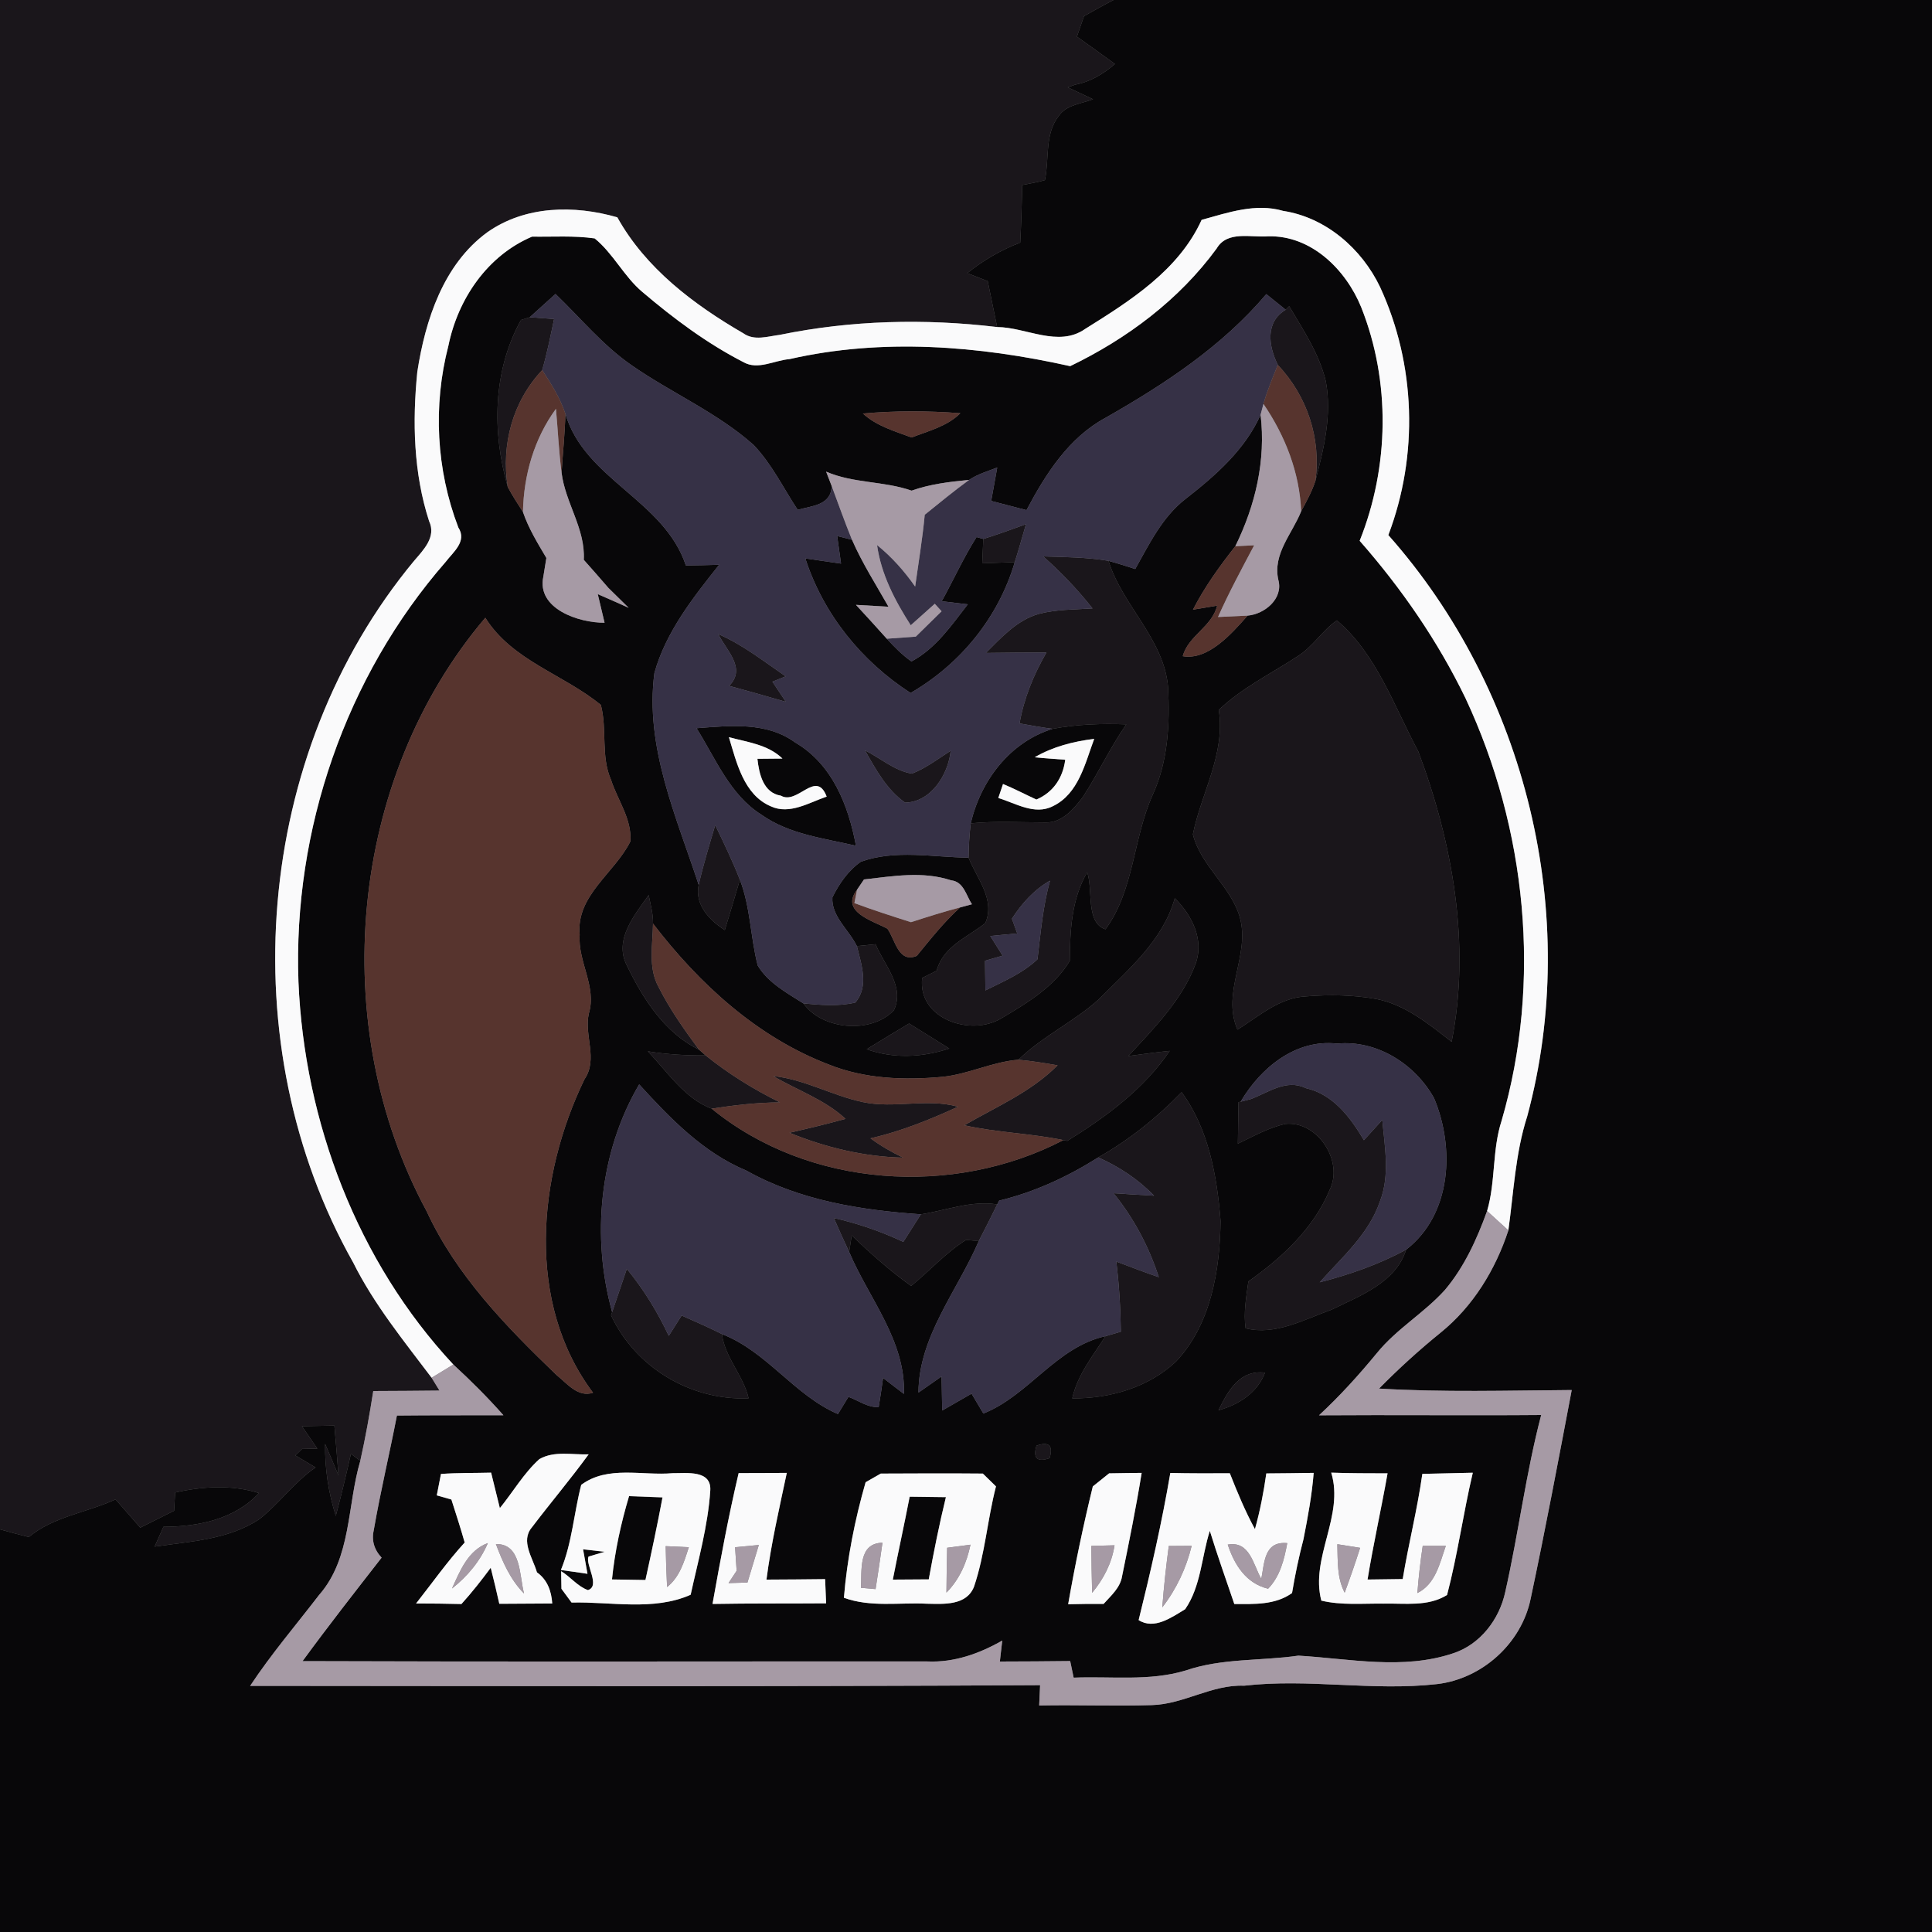 <?xml version="1.0" encoding="UTF-8" ?>
<!DOCTYPE svg PUBLIC "-//W3C//DTD SVG 1.1//EN" "http://www.w3.org/Graphics/SVG/1.1/DTD/svg11.dtd">
<svg width="250pt" height="250pt" viewBox="0 0 250 250" version="1.1" xmlns="http://www.w3.org/2000/svg">
<rect x="0" y="0" width="250" height="250" fill="#808080" stroke="none"/>
<g id="#1a161bff">
<path fill="#1a161b" opacity="1.00" d=" M 0.00 0.00 L 144.09 0.00 C 142.79 0.67 141.53 1.38 140.27 2.09 C 139.96 2.98 139.66 3.86 139.35 4.74 C 140.99 5.91 142.64 7.08 144.27 8.28 C 142.78 9.56 141.09 10.59 139.14 10.95 C 138.89 11.04 138.40 11.21 138.16 11.30 C 139.25 11.81 140.35 12.33 141.44 12.84 C 139.94 13.43 138.02 13.54 137.02 14.98 C 135.14 17.36 135.80 20.54 135.21 23.31 C 134.24 23.59 133.26 23.75 132.28 23.94 C 132.22 26.42 132.15 28.91 132.02 31.39 C 129.54 32.34 127.23 33.68 125.16 35.35 C 125.83 35.61 127.15 36.12 127.81 36.38 C 128.22 38.36 128.63 40.34 129.03 42.32 C 119.68 41.20 110.14 41.43 100.90 43.33 C 99.36 43.52 97.60 44.14 96.19 43.13 C 89.77 39.41 83.55 34.72 79.88 28.12 C 74.29 26.51 67.95 26.60 63.04 30.07 C 57.36 34.23 55.03 41.43 54.00 48.12 C 53.35 54.58 53.51 61.20 55.52 67.42 C 56.50 69.48 54.78 71.17 53.56 72.60 C 32.88 97.55 29.81 135.21 45.70 163.37 C 48.40 168.79 52.23 173.48 55.85 178.28 C 56.11 178.70 56.61 179.52 56.87 179.94 C 54.01 179.98 51.16 179.98 48.30 180.00 C 47.83 183.03 47.29 186.04 46.62 189.04 C 46.32 188.81 45.72 188.35 45.41 188.12 C 44.80 190.81 44.17 193.49 43.45 196.16 C 42.50 193.14 42.02 190.00 42.07 186.84 C 42.66 188.19 43.23 189.56 43.80 190.92 C 43.64 188.77 43.46 186.62 43.27 184.47 C 41.87 184.49 40.47 184.52 39.07 184.55 C 39.73 185.51 40.40 186.48 41.06 187.45 C 40.57 187.46 39.58 187.48 39.09 187.49 C 38.87 187.70 38.43 188.12 38.22 188.33 C 39.09 188.85 39.96 189.37 40.83 189.89 C 38.08 191.77 36.15 194.54 33.56 196.58 C 29.57 199.23 24.61 199.46 20.01 200.13 C 20.39 199.27 20.77 198.42 21.15 197.57 C 25.62 197.55 30.35 196.62 33.51 193.20 C 29.96 192.10 26.24 192.33 22.66 193.13 C 22.62 193.91 22.58 194.70 22.53 195.49 C 21.07 196.21 19.61 196.95 18.15 197.68 C 17.09 196.45 16.02 195.23 14.95 194.02 C 11.24 195.74 6.96 196.21 3.73 198.89 C 2.48 198.58 1.24 198.26 0.00 197.90 L 0.00 0.00 Z" />
<path fill="#1a161b" opacity="1.00" d=" M 166.37 40.08 L 166.82 39.62 C 168.65 42.72 170.71 45.79 171.56 49.34 C 172.37 53.67 171.31 58.03 170.22 62.21 C 170.96 56.68 169.15 51.26 165.35 47.22 C 164.15 44.81 163.68 41.68 166.37 40.08 Z" />
<path fill="#1a161b" opacity="1.00" d=" M 67.42 41.40 C 67.70 41.31 68.27 41.14 68.55 41.05 C 69.34 41.11 70.91 41.22 71.70 41.28 C 71.23 43.49 70.79 45.72 70.16 47.89 C 66.33 51.96 64.84 57.52 65.70 63.01 C 63.66 55.89 63.76 47.99 67.42 41.40 Z" />
<path fill="#1a161b" opacity="1.00" d=" M 127.24 69.74 C 129.10 69.16 130.93 68.50 132.76 67.83 C 132.28 69.47 131.83 71.11 131.31 72.74 C 129.90 72.79 128.50 72.84 127.10 72.89 C 127.14 72.10 127.20 70.52 127.24 69.74 Z" />
<path fill="#1a161b" opacity="1.00" d=" M 134.99 72.00 C 137.81 72.08 140.65 72.11 143.44 72.57 C 145.23 78.36 150.63 82.67 151.15 88.94 C 151.39 93.69 151.15 98.58 149.11 102.96 C 146.62 108.56 146.75 115.21 143.05 120.25 C 140.44 119.39 141.48 115.15 140.68 112.87 C 138.65 116.38 138.46 120.39 138.43 124.33 C 136.47 127.64 132.91 129.80 129.66 131.72 C 125.68 134.21 118.71 131.86 119.33 126.55 C 119.80 126.31 120.73 125.84 121.20 125.61 C 122.06 122.44 125.17 121.30 127.50 119.45 C 128.82 116.38 126.40 113.67 125.33 110.98 C 125.35 109.49 125.44 108.01 125.61 106.54 C 128.82 106.22 132.04 106.42 135.26 106.42 C 137.42 106.51 138.96 104.67 140.14 103.11 C 142.12 100.05 143.66 96.73 145.74 93.73 C 142.55 93.61 139.35 93.72 136.20 94.31 C 134.77 94.13 133.35 93.86 131.93 93.61 C 132.50 90.35 133.76 87.28 135.41 84.43 C 132.79 84.43 130.18 84.46 127.57 84.49 C 129.57 82.50 131.58 80.26 134.38 79.45 C 136.66 78.84 139.04 78.89 141.37 78.73 C 139.45 76.30 137.31 74.05 134.99 72.00 M 130.94 118.88 C 131.11 119.36 131.46 120.31 131.63 120.79 C 130.47 120.90 129.30 121.00 128.14 121.12 C 128.67 121.96 129.21 122.81 129.74 123.66 C 129.17 123.83 128.03 124.16 127.46 124.32 C 127.48 125.60 127.49 126.88 127.51 128.16 C 129.85 126.99 132.33 125.95 134.25 124.13 C 134.66 120.73 134.95 117.29 135.87 113.96 C 133.80 115.13 132.22 116.91 130.94 118.88 Z" />
<path fill="#1a161b" opacity="1.00" d=" M 167.85 84.96 C 169.85 83.74 171.09 81.60 172.99 80.28 C 178.11 84.61 180.42 91.43 183.53 97.25 C 187.98 109.10 190.33 122.25 187.84 134.81 C 184.89 132.51 181.83 129.99 178.06 129.26 C 175.08 128.74 172.02 128.68 169.01 128.93 C 165.57 129.09 162.91 131.49 160.13 133.24 C 158.02 128.39 161.79 123.63 160.44 118.72 C 159.29 114.69 155.39 112.07 154.36 107.96 C 155.45 102.58 158.59 97.56 157.71 91.86 C 160.70 89.01 164.43 87.20 167.85 84.96 Z" />
<path fill="#1a161b" opacity="1.00" d=" M 92.94 82.05 C 96.11 83.42 98.83 85.58 101.67 87.52 C 101.24 87.69 100.38 88.04 99.95 88.21 C 100.52 89.08 101.10 89.95 101.69 90.82 C 99.25 90.11 96.80 89.41 94.35 88.75 C 96.62 86.47 94.00 84.19 92.94 82.05 Z" />
<path fill="#1a161b" opacity="1.00" d=" M 111.93 97.10 C 113.94 98.10 115.75 99.74 118.00 100.11 C 119.82 99.40 121.38 98.19 123.02 97.15 C 122.70 100.26 120.46 103.79 117.12 103.86 C 114.74 102.19 113.33 99.57 111.93 97.10 Z" />
<path fill="#1a161b" opacity="1.00" d=" M 90.41 114.50 C 91.01 111.89 91.79 109.34 92.55 106.77 C 93.67 109.10 94.80 111.43 95.74 113.84 C 95.10 116.01 94.46 118.19 93.79 120.35 C 91.81 119.09 89.86 117.05 90.41 114.50 Z" />
<path fill="#1a161b" opacity="1.00" d=" M 81.11 124.92 C 79.40 121.59 82.12 118.41 83.94 115.82 C 84.17 117.04 84.53 118.26 84.50 119.51 C 84.47 122.25 83.83 125.19 85.22 127.72 C 86.67 130.59 88.53 133.23 90.44 135.81 C 86.02 133.68 83.17 129.19 81.11 124.92 Z" />
<path fill="#1a161b" opacity="1.00" d=" M 142.19 129.31 C 146.04 125.42 150.48 121.71 152.02 116.23 C 154.21 118.40 155.83 121.54 154.73 124.66 C 153.00 129.38 149.34 133.02 146.01 136.65 C 147.79 136.41 149.57 136.17 151.36 135.98 C 148.04 140.91 143.11 144.53 138.11 147.63 L 137.60 147.53 C 133.36 146.65 129.01 146.56 124.78 145.61 C 128.92 143.21 133.43 141.30 136.85 137.85 C 135.16 137.56 133.48 137.28 131.78 137.13 C 134.91 134.08 138.96 132.22 142.19 129.31 Z" />
<path fill="#1a161b" opacity="1.00" d=" M 110.88 122.43 C 111.49 122.37 112.69 122.24 113.30 122.18 C 114.41 124.88 117.12 127.64 115.67 130.73 C 112.71 133.84 106.39 133.26 103.96 129.84 C 106.19 130.05 108.48 130.25 110.68 129.73 C 112.47 127.64 111.46 124.77 110.88 122.43 Z" />
<path fill="#1a161b" opacity="1.00" d=" M 112.15 135.77 C 113.97 134.64 115.81 133.54 117.64 132.44 C 119.37 133.52 121.11 134.59 122.84 135.68 C 119.35 136.83 115.64 137.02 112.15 135.77 Z" />
<path fill="#1a161b" opacity="1.00" d=" M 83.83 136.04 C 86.30 136.44 88.81 136.59 91.31 136.57 C 94.27 138.96 97.52 140.97 100.93 142.65 C 97.96 142.66 95.02 143.01 92.09 143.46 C 88.62 142.17 86.35 138.68 83.83 136.04 Z" />
<path fill="#1a161b" opacity="1.00" d=" M 100.05 139.24 C 104.10 139.66 107.70 141.78 111.65 142.61 C 115.72 143.48 119.92 142.08 123.97 143.21 C 120.31 144.89 116.57 146.40 112.64 147.30 C 113.96 148.27 115.38 149.09 116.86 149.80 C 111.79 149.68 106.83 148.48 102.15 146.58 C 104.58 146.02 107.00 145.45 109.41 144.78 C 106.71 142.27 103.17 141.09 100.05 139.24 Z" />
<path fill="#1a161b" opacity="1.00" d=" M 161.86 142.22 C 164.12 141.37 166.46 139.58 168.96 140.80 C 172.51 141.60 174.74 144.59 176.49 147.54 C 177.28 146.66 178.07 145.79 178.87 144.92 C 179.18 148.41 179.88 152.09 178.56 155.47 C 177.12 159.70 173.65 162.69 170.77 165.93 C 174.64 164.94 178.43 163.61 181.95 161.71 C 180.60 165.99 175.98 167.67 172.31 169.47 C 168.77 170.73 165.03 172.85 161.18 171.88 C 160.89 169.85 161.27 167.82 161.54 165.82 C 165.87 162.76 169.98 158.97 172.05 153.99 C 173.91 150.28 170.52 145.04 166.35 145.43 C 164.16 145.91 162.19 147.04 160.18 147.99 C 160.21 146.20 160.23 144.41 160.26 142.62 L 160.54 142.56 C 160.87 142.47 161.53 142.31 161.86 142.22 Z" />
<path fill="#1a161b" opacity="1.00" d=" M 142.11 149.77 C 146.12 147.50 149.70 144.63 152.90 141.33 C 156.40 146.08 157.49 152.22 157.94 157.99 C 157.86 164.36 156.70 171.37 152.18 176.18 C 148.58 179.56 143.61 180.98 138.75 180.95 C 139.42 177.91 141.41 175.46 143.05 172.90 C 143.71 172.70 144.38 172.51 145.04 172.32 C 145.00 169.29 144.81 166.26 144.45 163.25 C 146.28 163.94 148.10 164.63 149.95 165.27 C 148.67 161.32 146.71 157.62 144.09 154.40 C 145.83 154.52 147.58 154.63 149.33 154.72 C 147.28 152.59 144.80 150.97 142.11 149.77 Z" />
<path fill="#1a161b" opacity="1.00" d=" M 119.16 157.13 C 122.44 156.63 125.68 155.31 129.04 155.85 C 128.26 157.44 127.47 159.02 126.65 160.60 C 126.24 160.56 125.42 160.48 125.01 160.44 C 122.39 162.09 120.30 164.45 117.90 166.40 C 115.16 164.44 112.64 162.19 110.21 159.86 C 110.13 160.39 109.96 161.47 109.88 162.00 C 109.19 160.55 108.54 159.08 107.90 157.61 C 111.00 158.31 114.01 159.35 116.89 160.70 C 117.65 159.51 118.40 158.32 119.16 157.13 Z" />
<path fill="#1a161b" opacity="1.00" d=" M 79.21 169.79 C 79.86 167.92 80.47 166.05 81.11 164.19 C 83.29 166.84 85.08 169.76 86.54 172.86 C 87.09 171.98 87.64 171.11 88.20 170.23 C 89.95 171.00 91.71 171.77 93.42 172.63 C 93.80 175.66 96.18 177.97 96.87 180.94 C 89.42 181.26 82.22 176.97 79.07 170.20 L 79.21 169.79 Z" />
<path fill="#1a161b" opacity="1.00" d=" M 157.67 182.49 C 158.90 179.99 160.40 177.22 163.69 177.62 C 162.70 180.24 160.27 181.78 157.67 182.49 Z" />
<path fill="#1a161b" opacity="1.00" d=" M 134.12 187.07 C 135.73 186.50 136.30 187.04 135.82 188.68 C 134.21 189.24 133.64 188.70 134.12 187.07 Z" />
</g>
<g id="#080709ff">
<path fill="#080709" opacity="1.00" d=" M 144.09 0.00 L 250.00 0.00 L 250.00 250.00 L 0.00 250.00 L 0.00 197.90 C 1.24 198.26 2.48 198.58 3.73 198.89 C 6.96 196.21 11.24 195.74 14.95 194.02 C 16.02 195.23 17.09 196.45 18.15 197.68 C 19.61 196.95 21.07 196.21 22.53 195.49 C 22.58 194.70 22.62 193.91 22.66 193.13 C 26.24 192.33 29.96 192.10 33.51 193.20 C 30.35 196.62 25.62 197.55 21.15 197.57 C 20.77 198.42 20.39 199.27 20.01 200.13 C 24.61 199.46 29.57 199.23 33.56 196.58 C 36.15 194.54 38.08 191.77 40.83 189.89 C 39.96 189.37 39.09 188.85 38.22 188.33 C 38.43 188.12 38.87 187.70 39.09 187.49 C 39.58 187.48 40.57 187.46 41.06 187.45 C 40.40 186.48 39.73 185.51 39.07 184.55 C 40.47 184.52 41.87 184.49 43.27 184.47 C 43.46 186.62 43.64 188.77 43.80 190.92 C 43.23 189.56 42.66 188.19 42.07 186.84 C 42.02 190.00 42.50 193.14 43.45 196.16 C 44.17 193.49 44.80 190.81 45.41 188.12 C 45.72 188.35 46.32 188.81 46.62 189.04 C 44.91 194.83 45.49 201.60 41.29 206.39 C 38.29 210.29 35.09 214.04 32.37 218.15 C 66.44 218.17 100.52 218.26 134.59 218.06 C 134.56 218.72 134.50 220.03 134.47 220.69 C 139.32 220.59 144.18 220.79 149.03 220.64 C 153.17 220.54 156.80 217.96 160.98 218.13 C 169.30 217.17 177.65 218.86 185.96 217.92 C 191.78 217.24 196.87 212.66 198.06 206.90 C 199.97 197.92 201.67 188.89 203.38 179.87 C 195.07 179.93 186.75 180.18 178.45 179.68 C 180.97 177.12 183.64 174.69 186.43 172.43 C 190.62 169.04 193.52 164.28 195.18 159.21 C 195.87 154.27 196.08 149.24 197.62 144.46 C 204.65 118.44 197.50 89.37 179.65 69.24 C 183.57 58.92 183.21 47.17 178.58 37.14 C 176.21 32.18 171.57 28.14 166.04 27.29 C 162.49 26.25 158.90 27.51 155.49 28.45 C 152.53 34.97 146.25 38.92 140.41 42.57 C 136.94 44.99 132.80 42.35 129.03 42.32 C 128.63 40.34 128.22 38.36 127.81 36.38 C 127.15 36.12 125.83 35.61 125.16 35.35 C 127.23 33.68 129.54 32.34 132.02 31.39 C 132.15 28.91 132.22 26.42 132.28 23.94 C 133.26 23.75 134.24 23.59 135.21 23.31 C 135.80 20.54 135.14 17.36 137.02 14.98 C 138.02 13.54 139.94 13.43 141.44 12.84 C 140.35 12.33 139.25 11.81 138.16 11.30 C 138.40 11.21 138.89 11.04 139.14 10.95 C 141.09 10.59 142.78 9.56 144.27 8.28 C 142.64 7.08 140.99 5.91 139.35 4.74 C 139.66 3.86 139.96 2.98 140.27 2.09 C 141.53 1.38 142.79 0.67 144.09 0.00 Z" />
<path fill="#080709" opacity="1.00" d=" M 157.44 32.15 C 158.81 29.81 161.88 30.76 164.10 30.58 C 169.68 30.43 174.16 34.89 176.14 39.76 C 179.96 49.36 179.77 60.41 175.94 69.98 C 181.36 76.15 186.06 82.96 189.64 90.36 C 197.54 107.26 199.54 127.02 194.31 145.01 C 193.07 148.80 193.55 152.88 192.43 156.70 C 191.12 160.33 189.49 163.93 186.98 166.91 C 184.29 169.90 180.71 171.95 178.16 175.10 C 175.83 177.93 173.37 180.65 170.68 183.14 C 180.26 183.07 189.85 183.18 199.43 183.10 C 197.45 190.64 196.50 198.40 194.78 206.00 C 194.02 209.54 191.54 212.80 188.03 213.94 C 181.54 216.12 174.64 214.63 168.01 214.24 C 163.16 214.94 158.12 214.55 153.43 216.16 C 148.73 217.58 143.76 216.89 138.93 217.09 C 138.82 216.55 138.59 215.48 138.48 214.94 C 135.44 214.98 132.41 214.99 129.38 215.00 C 129.45 214.32 129.61 212.97 129.69 212.29 C 126.73 213.98 123.46 215.15 120.01 214.99 C 93.05 214.97 66.10 215.05 39.15 214.95 C 42.46 210.42 45.93 205.99 49.38 201.56 C 48.39 200.50 48.05 199.28 48.38 197.91 C 49.24 192.97 50.41 188.09 51.36 183.17 C 55.95 183.12 60.55 183.15 65.14 183.13 C 63.10 180.82 60.92 178.65 58.66 176.57 C 46.24 163.25 39.38 145.15 38.62 127.04 C 37.91 107.42 44.72 87.54 57.66 72.72 C 58.65 71.42 60.46 70.06 59.31 68.26 C 56.45 60.79 56.01 52.50 58.02 44.75 C 59.25 38.70 63.05 33.08 68.85 30.62 C 71.55 30.66 74.27 30.47 76.95 30.85 C 79.37 32.82 80.73 35.76 83.11 37.77 C 87.16 41.21 91.46 44.43 96.20 46.86 C 98.07 47.93 100.21 46.62 102.16 46.47 C 114.14 43.74 126.60 44.73 138.48 47.38 C 145.84 43.83 152.59 38.79 157.44 32.15 M 68.55 41.05 C 68.27 41.14 67.70 41.31 67.42 41.40 C 63.76 47.99 63.66 55.89 65.70 63.01 C 66.29 64.12 66.99 65.19 67.67 66.25 C 68.39 68.37 69.57 70.29 70.70 72.20 C 70.61 72.80 70.41 74.00 70.31 74.61 C 69.41 78.79 74.93 80.61 78.23 80.58 C 78.01 79.66 77.57 77.81 77.35 76.88 C 78.69 77.46 80.02 78.05 81.35 78.65 C 80.47 77.80 79.60 76.94 78.73 76.08 C 77.68 74.85 76.61 73.65 75.54 72.44 C 75.77 68.44 73.15 65.07 72.67 61.19 C 72.82 58.64 73.10 56.10 73.16 53.54 C 75.64 62.03 85.96 64.72 88.75 73.17 C 90.19 73.15 91.63 73.13 93.06 73.08 C 89.68 77.33 86.16 81.77 84.68 87.09 C 83.42 96.63 87.51 105.65 90.41 114.50 C 89.86 117.05 91.81 119.09 93.79 120.35 C 94.46 118.19 95.10 116.01 95.74 113.84 C 97.12 117.40 97.10 121.28 98.05 124.94 C 99.39 127.17 101.81 128.48 103.96 129.84 C 106.39 133.26 112.71 133.84 115.67 130.73 C 117.12 127.64 114.41 124.88 113.30 122.18 C 112.69 122.24 111.49 122.37 110.88 122.43 C 109.87 120.33 107.56 118.59 107.71 116.12 C 108.59 114.35 109.76 112.65 111.39 111.51 C 115.86 109.90 120.70 110.93 125.33 110.98 C 126.40 113.67 128.82 116.38 127.50 119.45 C 125.17 121.30 122.06 122.44 121.20 125.61 C 120.73 125.84 119.80 126.31 119.33 126.55 C 118.71 131.86 125.68 134.21 129.66 131.72 C 132.91 129.80 136.47 127.64 138.43 124.33 C 138.46 120.39 138.65 116.38 140.68 112.87 C 141.48 115.15 140.44 119.39 143.05 120.25 C 146.75 115.21 146.62 108.56 149.11 102.96 C 151.15 98.58 151.39 93.69 151.15 88.94 C 150.63 82.67 145.23 78.36 143.44 72.57 C 144.60 72.90 145.76 73.25 146.90 73.63 C 148.72 70.39 150.40 66.89 153.41 64.56 C 157.26 61.56 161.09 58.22 163.12 53.67 C 163.82 59.58 162.45 65.39 159.85 70.68 C 157.81 73.27 155.87 75.96 154.37 78.89 C 155.15 78.76 156.72 78.50 157.50 78.37 C 156.84 81.11 153.76 82.25 153.05 84.91 C 156.33 85.47 159.35 82.03 161.44 79.66 C 163.65 79.47 166.07 77.47 165.42 75.06 C 164.65 71.68 167.21 69.08 168.37 66.16 C 169.06 64.88 169.77 63.59 170.22 62.21 C 171.31 58.03 172.37 53.67 171.56 49.34 C 170.71 45.79 168.65 42.72 166.82 39.62 L 166.37 40.08 C 165.74 39.58 164.49 38.57 163.86 38.06 C 158.13 44.83 150.70 49.71 143.06 54.06 C 138.29 56.63 135.30 61.35 132.83 66.01 C 131.30 65.61 129.78 65.22 128.26 64.82 C 128.53 63.38 128.79 61.94 129.04 60.50 C 127.81 60.98 126.50 61.35 125.40 62.10 C 122.88 62.34 120.35 62.64 117.96 63.49 C 114.37 62.23 110.42 62.56 106.90 61.03 C 107.08 61.50 107.44 62.43 107.62 62.89 C 107.55 65.40 105.07 65.45 103.22 65.97 C 101.36 63.15 99.87 60.04 97.52 57.58 C 92.78 53.36 86.85 50.84 81.68 47.23 C 77.98 44.66 75.11 41.14 71.88 38.04 C 70.77 39.04 69.66 40.04 68.55 41.05 M 111.66 53.51 C 113.42 55.13 115.76 55.79 117.96 56.61 C 120.14 55.76 122.56 55.18 124.27 53.47 C 120.07 53.15 115.85 53.14 111.66 53.51 M 55.20 156.72 C 59.03 165.03 65.52 171.69 72.04 177.95 C 73.38 179.02 74.79 180.87 76.74 180.22 C 68.00 168.57 69.57 152.18 75.63 139.66 C 77.43 137.02 75.54 133.97 76.20 131.13 C 77.24 127.66 74.75 124.44 75.01 120.95 C 74.51 115.88 79.54 112.98 81.57 108.88 C 81.79 106.01 79.92 103.55 79.07 100.92 C 77.72 97.85 78.59 94.39 77.75 91.22 C 72.91 87.24 66.29 85.50 62.80 79.94 C 45.09 100.79 42.23 132.71 55.20 156.72 M 167.85 84.96 C 164.43 87.20 160.70 89.01 157.71 91.86 C 158.59 97.56 155.45 102.58 154.36 107.96 C 155.39 112.07 159.29 114.69 160.44 118.72 C 161.79 123.63 158.02 128.39 160.13 133.24 C 162.91 131.49 165.57 129.09 169.01 128.93 C 172.02 128.68 175.08 128.74 178.06 129.26 C 181.83 129.99 184.89 132.51 187.84 134.81 C 190.33 122.25 187.98 109.10 183.53 97.25 C 180.42 91.43 178.11 84.61 172.99 80.28 C 171.09 81.60 169.85 83.74 167.85 84.96 M 111.80 113.80 C 111.57 114.13 111.12 114.80 110.90 115.13 C 108.70 117.98 112.88 119.13 114.83 120.17 C 115.84 121.58 116.25 124.69 118.63 123.69 C 120.41 121.52 122.15 119.31 124.24 117.42 C 124.62 117.32 125.38 117.11 125.77 117.01 C 125.01 115.87 124.71 114.08 123.06 113.91 C 119.40 112.70 115.53 113.38 111.80 113.80 M 81.11 124.92 C 83.17 129.19 86.02 133.68 90.44 135.81 L 91.31 136.57 C 88.81 136.59 86.30 136.44 83.83 136.04 C 86.35 138.68 88.62 142.17 92.09 143.46 C 104.64 153.72 123.36 154.94 137.60 147.53 L 138.11 147.63 C 143.11 144.53 148.04 140.91 151.36 135.98 C 149.57 136.17 147.79 136.41 146.01 136.65 C 149.34 133.02 153.00 129.38 154.73 124.66 C 155.83 121.54 154.21 118.40 152.02 116.23 C 150.48 121.71 146.04 125.42 142.19 129.31 C 138.96 132.22 134.91 134.08 131.78 137.13 C 128.41 137.39 125.33 139.00 121.97 139.34 C 117.03 139.80 111.91 139.62 107.25 137.75 C 97.98 134.21 90.46 127.29 84.50 119.51 C 84.53 118.26 84.17 117.04 83.94 115.82 C 82.12 118.41 79.40 121.59 81.11 124.92 M 112.15 135.77 C 115.64 137.02 119.35 136.83 122.84 135.68 C 121.11 134.59 119.37 133.52 117.64 132.44 C 115.81 133.54 113.97 134.64 112.15 135.77 M 160.54 142.56 L 160.26 142.62 C 160.23 144.41 160.21 146.20 160.18 147.99 C 162.19 147.04 164.16 145.91 166.35 145.43 C 170.52 145.04 173.91 150.28 172.05 153.99 C 169.98 158.97 165.87 162.76 161.54 165.82 C 161.27 167.82 160.89 169.85 161.18 171.88 C 165.03 172.85 168.77 170.73 172.31 169.47 C 175.98 167.67 180.60 165.99 181.95 161.71 C 187.85 157.15 188.27 148.54 185.57 142.11 C 183.12 137.69 178.17 134.54 173.01 135.04 C 167.65 134.43 163.10 138.20 160.54 142.56 M 79.21 169.79 L 79.07 170.20 C 82.22 176.97 89.42 181.26 96.87 180.94 C 96.18 177.97 93.80 175.66 93.42 172.63 C 99.25 174.90 102.77 180.54 108.43 182.98 C 108.77 182.42 109.45 181.31 109.79 180.75 C 111.07 181.22 112.28 182.15 113.70 182.08 C 113.92 180.82 114.09 179.56 114.27 178.30 C 115.16 179.00 116.06 179.68 116.97 180.37 C 117.20 173.48 112.44 168.03 109.88 162.00 C 109.96 161.47 110.13 160.39 110.21 159.86 C 112.64 162.19 115.16 164.44 117.90 166.40 C 120.30 164.45 122.39 162.09 125.01 160.44 C 125.42 160.48 126.24 160.56 126.65 160.60 C 123.89 167.03 118.88 172.93 118.85 180.20 C 119.85 179.51 120.84 178.81 121.84 178.11 C 121.86 179.58 121.89 181.05 121.92 182.52 C 123.18 181.79 124.46 181.07 125.72 180.34 C 126.22 181.19 126.74 182.05 127.25 182.91 C 133.14 180.56 136.66 174.32 143.05 172.90 C 141.41 175.46 139.42 177.91 138.75 180.95 C 143.61 180.98 148.58 179.56 152.18 176.18 C 156.70 171.37 157.86 164.36 157.94 157.99 C 157.49 152.22 156.40 146.08 152.90 141.33 C 149.70 144.63 146.12 147.50 142.11 149.77 C 138.15 152.27 133.86 154.26 129.29 155.36 L 129.04 155.85 C 125.68 155.31 122.44 156.63 119.16 157.13 C 111.37 156.59 103.50 155.35 96.59 151.48 C 90.97 149.14 86.73 144.72 82.71 140.32 C 77.55 149.09 76.51 160.05 79.21 169.79 M 157.67 182.49 C 160.27 181.78 162.70 180.24 163.69 177.62 C 160.40 177.22 158.90 179.99 157.67 182.49 M 134.12 187.07 C 133.64 188.70 134.21 189.24 135.82 188.68 C 136.30 187.04 135.73 186.50 134.12 187.07 M 69.79 188.81 C 67.77 190.64 66.39 193.05 64.68 195.15 C 64.30 193.62 63.93 192.09 63.55 190.56 C 61.39 190.62 59.22 190.57 57.06 190.73 C 56.92 191.42 56.65 192.81 56.52 193.50 C 56.99 193.64 57.94 193.90 58.41 194.04 C 59.00 195.88 59.60 197.73 60.13 199.60 C 57.86 202.09 55.92 204.85 53.84 207.49 C 55.79 207.49 57.75 207.51 59.71 207.56 C 61.06 206.07 62.30 204.49 63.50 202.87 C 63.89 204.42 64.27 205.97 64.61 207.53 C 66.89 207.51 69.17 207.51 71.46 207.49 C 71.35 205.88 70.83 204.42 69.48 203.46 C 68.96 201.62 67.32 199.42 68.82 197.65 C 71.23 194.47 73.82 191.42 76.17 188.19 C 74.06 188.27 71.72 187.70 69.79 188.81 M 95.58 190.62 C 94.26 196.22 93.21 201.89 92.20 207.55 C 97.10 207.46 102.00 207.51 106.90 207.47 C 106.87 206.69 106.80 205.13 106.77 204.34 C 104.24 204.37 101.71 204.39 99.18 204.40 C 99.78 199.75 100.84 195.18 101.81 190.59 C 99.73 190.61 97.65 190.62 95.58 190.62 M 143.52 190.65 C 142.82 191.21 142.12 191.77 141.41 192.34 C 140.18 197.38 139.11 202.47 138.22 207.59 C 139.74 207.55 141.27 207.53 142.80 207.55 C 143.77 206.47 144.97 205.45 145.20 203.94 C 146.11 199.50 147.01 195.06 147.73 190.59 C 146.33 190.61 144.92 190.62 143.52 190.65 M 151.44 190.60 C 150.35 197.00 148.90 203.34 147.34 209.64 C 149.35 210.93 151.62 209.28 153.36 208.23 C 155.41 205.26 155.48 201.44 156.55 198.09 C 157.53 201.27 158.65 204.41 159.72 207.56 C 162.29 207.56 164.99 207.71 167.19 206.14 C 167.58 203.79 168.07 201.47 168.67 199.17 C 169.23 196.33 169.76 193.48 169.99 190.59 C 167.94 190.63 165.90 190.64 163.86 190.66 C 163.52 193.09 163.05 195.50 162.39 197.87 C 161.12 195.54 160.11 193.10 159.14 190.64 C 156.57 190.65 154.00 190.66 151.44 190.60 M 172.26 190.56 C 173.97 196.14 169.52 201.58 170.98 207.12 C 173.61 207.75 176.33 207.47 179.01 207.51 C 181.79 207.44 184.76 207.94 187.25 206.39 C 188.62 201.17 189.34 195.82 190.58 190.57 C 188.40 190.62 186.22 190.66 184.05 190.72 C 183.41 195.29 182.26 199.77 181.51 204.33 C 179.99 204.35 178.47 204.37 176.96 204.39 C 177.71 199.79 178.74 195.24 179.55 190.65 C 177.12 190.64 174.69 190.65 172.26 190.56 M 75.21 192.14 C 74.26 195.80 74.03 199.64 72.58 203.16 C 73.73 203.31 74.88 203.48 76.02 203.65 C 75.88 202.86 75.59 201.28 75.45 200.48 C 76.15 200.56 77.54 200.72 78.24 200.80 C 77.72 200.96 76.68 201.27 76.16 201.42 C 75.70 202.42 77.74 205.23 76.08 205.76 C 74.74 205.28 73.82 204.04 72.61 203.31 L 72.65 205.59 C 72.98 206.03 73.64 206.92 73.96 207.37 C 79.07 207.24 84.56 208.49 89.37 206.36 C 90.35 201.89 91.61 197.44 91.91 192.87 C 92.08 190.17 88.82 190.65 87.04 190.63 C 83.09 190.98 78.64 189.59 75.21 192.14 M 113.97 190.68 C 113.48 190.96 112.50 191.52 112.01 191.80 C 110.61 196.68 109.62 201.69 109.20 206.75 C 112.65 208.01 116.36 207.34 119.94 207.52 C 122.12 207.56 125.07 207.79 126.04 205.31 C 127.46 201.11 127.77 196.63 128.88 192.34 C 128.46 191.92 127.60 191.09 127.18 190.68 C 122.77 190.64 118.37 190.66 113.97 190.68 Z" />
<path fill="#080709" opacity="1.00" d=" M 108.33 69.36 C 108.81 69.48 109.77 69.73 110.25 69.85 C 111.57 72.87 113.35 75.65 114.97 78.51 C 113.92 78.45 111.81 78.33 110.76 78.27 C 112.11 79.72 113.43 81.18 114.75 82.65 C 115.73 83.72 116.75 84.76 117.94 85.59 C 121.08 83.93 123.11 80.93 125.23 78.20 C 124.39 78.10 122.71 77.90 121.86 77.80 C 123.38 75.05 124.68 72.16 126.36 69.50 C 126.58 69.56 127.02 69.68 127.24 69.74 C 127.20 70.52 127.14 72.10 127.10 72.89 C 128.50 72.84 129.90 72.79 131.31 72.74 C 129.20 79.91 124.27 85.94 117.83 89.67 C 111.49 85.58 106.54 79.47 104.21 72.26 C 105.75 72.48 107.29 72.70 108.83 72.93 C 108.66 71.74 108.50 70.55 108.33 69.36 Z" />
<path fill="#080709" opacity="1.00" d=" M 136.20 94.31 C 139.35 93.72 142.55 93.61 145.74 93.73 C 143.66 96.73 142.12 100.05 140.14 103.11 C 138.96 104.67 137.42 106.51 135.26 106.42 C 132.04 106.42 128.82 106.22 125.61 106.54 C 126.91 101.02 130.65 96.05 136.20 94.31 M 133.89 97.99 C 135.21 98.13 136.52 98.21 137.84 98.31 C 137.54 100.66 136.29 102.53 134.11 103.46 C 132.66 102.80 131.26 102.05 129.79 101.45 C 129.64 101.90 129.33 102.81 129.18 103.26 C 131.41 103.93 133.87 105.52 136.22 104.33 C 139.57 102.74 140.41 98.76 141.59 95.61 C 138.89 95.94 136.26 96.61 133.89 97.99 Z" />
<path fill="#080709" opacity="1.00" d=" M 90.13 94.23 C 94.44 93.91 99.20 93.36 102.91 96.09 C 107.70 98.88 109.80 104.26 110.76 109.44 C 106.59 108.46 102.13 107.97 98.54 105.43 C 94.44 102.86 92.61 98.16 90.13 94.23 M 94.32 95.39 C 95.31 98.67 96.25 102.86 99.75 104.34 C 102.17 105.46 104.70 103.85 106.97 103.08 C 105.61 99.49 103.20 104.21 101.05 102.96 C 98.76 102.60 98.22 100.12 98.01 98.19 C 98.82 98.18 100.44 98.16 101.25 98.16 C 99.38 96.34 96.72 96.04 94.32 95.39 Z" />
<path fill="#080709" opacity="1.00" d=" M 79.19 204.38 C 79.56 200.72 80.35 197.12 81.40 193.60 C 82.48 193.64 84.65 193.72 85.73 193.76 C 85.06 197.34 84.30 200.90 83.52 204.45 C 82.07 204.42 80.63 204.40 79.19 204.38 Z" />
<path fill="#080709" opacity="1.00" d=" M 115.53 204.40 C 116.23 200.81 117.02 197.25 117.71 193.67 C 119.27 193.69 120.84 193.71 122.40 193.73 C 121.54 197.25 120.83 200.80 120.18 204.37 C 118.62 204.38 117.07 204.39 115.53 204.40 Z" />
</g>
<g id="#fafafbff">
<path fill="#fafafb" opacity="1.00" d=" M 63.04 30.07 C 67.95 26.60 74.29 26.51 79.88 28.12 C 83.55 34.72 89.77 39.41 96.19 43.13 C 97.60 44.14 99.36 43.52 100.90 43.33 C 110.14 41.43 119.68 41.20 129.03 42.32 C 132.80 42.35 136.94 44.99 140.41 42.57 C 146.25 38.92 152.53 34.97 155.49 28.45 C 158.90 27.51 162.49 26.25 166.04 27.29 C 171.57 28.14 176.21 32.18 178.58 37.14 C 183.21 47.17 183.57 58.92 179.65 69.24 C 197.50 89.37 204.65 118.44 197.62 144.46 C 196.08 149.24 195.87 154.27 195.18 159.21 C 194.26 158.37 193.35 157.54 192.43 156.70 C 193.55 152.88 193.07 148.80 194.31 145.01 C 199.54 127.02 197.54 107.26 189.64 90.36 C 186.06 82.96 181.36 76.15 175.94 69.98 C 179.77 60.41 179.96 49.36 176.14 39.76 C 174.16 34.89 169.68 30.43 164.10 30.58 C 161.88 30.76 158.81 29.81 157.44 32.15 C 152.59 38.79 145.84 43.83 138.48 47.38 C 126.60 44.73 114.14 43.74 102.16 46.47 C 100.21 46.62 98.07 47.93 96.20 46.86 C 91.46 44.43 87.16 41.21 83.11 37.77 C 80.73 35.76 79.37 32.82 76.95 30.85 C 74.27 30.47 71.55 30.66 68.85 30.62 C 63.05 33.08 59.25 38.70 58.02 44.75 C 56.01 52.50 56.45 60.79 59.31 68.26 C 60.46 70.06 58.65 71.42 57.66 72.72 C 44.72 87.54 37.91 107.42 38.62 127.04 C 39.38 145.15 46.24 163.25 58.66 176.57 C 57.96 177.00 56.55 177.85 55.85 178.28 C 52.23 173.48 48.40 168.79 45.70 163.37 C 29.81 135.21 32.88 97.55 53.56 72.60 C 54.78 71.17 56.50 69.48 55.52 67.42 C 53.51 61.20 53.35 54.58 54.00 48.12 C 55.03 41.43 57.36 34.23 63.04 30.07 Z" />
<path fill="#fafafb" opacity="1.00" d=" M 94.32 95.39 C 96.72 96.04 99.38 96.34 101.25 98.16 C 100.44 98.16 98.82 98.18 98.01 98.19 C 98.22 100.12 98.76 102.60 101.05 102.96 C 103.20 104.21 105.61 99.49 106.97 103.08 C 104.70 103.85 102.17 105.46 99.75 104.34 C 96.25 102.86 95.31 98.67 94.32 95.39 Z" />
<path fill="#fafafb" opacity="1.00" d=" M 133.89 97.99 C 136.26 96.61 138.89 95.94 141.59 95.61 C 140.41 98.76 139.57 102.74 136.22 104.33 C 133.87 105.52 131.41 103.93 129.18 103.26 C 129.33 102.81 129.64 101.90 129.79 101.45 C 131.26 102.05 132.66 102.80 134.11 103.46 C 136.29 102.53 137.54 100.66 137.84 98.31 C 136.52 98.21 135.21 98.13 133.89 97.99 Z" />
<path fill="#fafafb" opacity="1.00" d=" M 69.79 188.81 C 71.72 187.70 74.06 188.27 76.17 188.19 C 73.82 191.42 71.23 194.47 68.82 197.65 C 67.32 199.42 68.96 201.62 69.48 203.46 C 70.83 204.42 71.35 205.88 71.46 207.49 C 69.17 207.51 66.89 207.51 64.61 207.53 C 64.27 205.97 63.89 204.42 63.50 202.87 C 62.30 204.49 61.06 206.07 59.71 207.56 C 57.75 207.51 55.79 207.49 53.84 207.49 C 55.92 204.85 57.86 202.09 60.13 199.60 C 59.60 197.73 59.00 195.88 58.41 194.04 C 57.94 193.90 56.99 193.64 56.52 193.50 C 56.65 192.81 56.92 191.42 57.06 190.73 C 59.22 190.57 61.39 190.62 63.55 190.56 C 63.93 192.09 64.30 193.62 64.68 195.15 C 66.39 193.05 67.77 190.64 69.79 188.81 M 58.49 205.55 C 60.48 203.99 62.13 202.01 63.13 199.67 C 60.56 200.62 59.53 203.26 58.49 205.55 M 64.17 199.80 C 65.04 202.11 66.05 204.42 67.81 206.20 C 67.19 203.89 67.48 199.75 64.17 199.80 Z" />
<path fill="#fafafb" opacity="1.00" d=" M 95.58 190.62 C 97.65 190.62 99.73 190.61 101.81 190.59 C 100.84 195.18 99.78 199.75 99.18 204.40 C 101.71 204.39 104.24 204.37 106.77 204.34 C 106.80 205.13 106.87 206.69 106.90 207.47 C 102.00 207.51 97.10 207.46 92.20 207.55 C 93.21 201.89 94.26 196.22 95.58 190.62 M 95.12 200.21 C 95.17 200.97 95.27 202.50 95.32 203.26 C 95.06 203.66 94.53 204.45 94.27 204.85 C 94.88 204.83 96.11 204.80 96.72 204.78 C 97.20 203.16 97.70 201.54 98.19 199.92 C 97.42 199.99 95.89 200.14 95.12 200.21 Z" />
<path fill="#fafafb" opacity="1.00" d=" M 143.52 190.65 C 144.92 190.62 146.33 190.61 147.73 190.59 C 147.01 195.06 146.11 199.50 145.20 203.94 C 144.97 205.45 143.77 206.47 142.80 207.55 C 141.27 207.53 139.74 207.55 138.22 207.59 C 139.11 202.47 140.18 197.38 141.41 192.34 C 142.12 191.77 142.82 191.21 143.52 190.65 M 141.22 200.04 C 141.24 202.06 141.26 204.09 141.32 206.11 C 142.80 204.33 143.87 202.27 144.22 199.96 C 143.47 199.98 141.97 200.02 141.22 200.04 Z" />
<path fill="#fafafb" opacity="1.00" d=" M 151.44 190.60 C 154.00 190.66 156.57 190.65 159.14 190.64 C 160.11 193.10 161.12 195.54 162.39 197.87 C 163.05 195.50 163.52 193.09 163.86 190.66 C 165.90 190.64 167.94 190.63 169.99 190.59 C 169.76 193.48 169.23 196.33 168.67 199.17 C 168.07 201.47 167.58 203.79 167.19 206.14 C 164.99 207.71 162.29 207.56 159.72 207.56 C 158.65 204.41 157.53 201.27 156.55 198.09 C 155.48 201.44 155.41 205.26 153.36 208.23 C 151.62 209.28 149.35 210.93 147.34 209.64 C 148.90 203.34 150.35 197.00 151.44 190.60 M 151.24 200.05 C 150.89 202.69 150.60 205.33 150.40 207.99 C 152.22 205.64 153.50 202.92 154.20 200.03 C 153.46 200.04 151.98 200.04 151.24 200.05 M 158.87 199.87 C 159.74 202.49 161.22 204.88 164.09 205.58 C 165.65 203.98 166.17 201.81 166.57 199.68 C 163.57 199.39 163.63 202.21 163.21 204.31 C 162.15 202.45 161.73 199.36 158.87 199.87 Z" />
<path fill="#fafafb" opacity="1.00" d=" M 172.26 190.56 C 174.69 190.65 177.12 190.64 179.55 190.65 C 178.74 195.24 177.71 199.79 176.96 204.39 C 178.47 204.37 179.99 204.35 181.51 204.33 C 182.26 199.77 183.41 195.29 184.05 190.72 C 186.22 190.66 188.40 190.62 190.58 190.57 C 189.34 195.82 188.62 201.17 187.25 206.39 C 184.76 207.94 181.79 207.44 179.01 207.51 C 176.33 207.47 173.61 207.75 170.98 207.12 C 169.52 201.58 173.97 196.14 172.26 190.56 M 173.05 199.82 C 173.12 201.94 172.98 204.16 174.00 206.09 C 174.71 204.17 175.38 202.24 176.00 200.29 C 175.27 200.17 173.79 199.94 173.05 199.82 M 184.10 200.03 C 183.80 202.06 183.56 204.10 183.41 206.14 C 185.77 204.96 186.29 202.30 187.09 200.03 C 186.34 200.03 184.85 200.03 184.10 200.03 Z" />
<path fill="#fafafb" opacity="1.00" d=" M 75.21 192.14 C 78.64 189.59 83.09 190.98 87.04 190.63 C 88.82 190.65 92.08 190.17 91.91 192.87 C 91.61 197.44 90.35 201.89 89.37 206.36 C 84.56 208.49 79.07 207.24 73.96 207.37 C 73.64 206.92 72.98 206.03 72.65 205.59 L 72.61 203.31 C 73.82 204.04 74.74 205.28 76.08 205.76 C 77.74 205.23 75.70 202.42 76.16 201.42 C 76.68 201.27 77.72 200.96 78.24 200.80 C 77.54 200.72 76.15 200.56 75.45 200.48 C 75.59 201.28 75.88 202.86 76.02 203.65 C 74.88 203.48 73.73 203.31 72.58 203.16 C 74.03 199.64 74.26 195.80 75.21 192.14 M 79.19 204.38 C 80.63 204.40 82.07 204.42 83.52 204.45 C 84.30 200.90 85.06 197.34 85.73 193.76 C 84.65 193.72 82.48 193.64 81.40 193.60 C 80.35 197.12 79.56 200.72 79.19 204.38 M 86.14 200.07 C 86.17 201.83 86.23 203.59 86.32 205.36 C 87.94 204.09 88.53 202.09 89.13 200.21 C 88.39 200.18 86.89 200.11 86.14 200.07 Z" />
<path fill="#fafafb" opacity="1.00" d=" M 113.97 190.68 C 118.37 190.66 122.77 190.64 127.18 190.68 C 127.60 191.09 128.46 191.92 128.88 192.34 C 127.77 196.63 127.46 201.11 126.04 205.31 C 125.07 207.79 122.12 207.56 119.94 207.52 C 116.36 207.34 112.65 208.01 109.20 206.75 C 109.62 201.69 110.61 196.68 112.01 191.80 C 112.50 191.52 113.48 190.96 113.97 190.68 M 115.53 204.40 C 117.07 204.39 118.62 204.38 120.18 204.37 C 120.83 200.80 121.54 197.25 122.40 193.73 C 120.84 193.71 119.27 193.69 117.71 193.67 C 117.02 197.25 116.23 200.81 115.53 204.40 M 111.40 205.46 C 111.88 205.50 112.83 205.59 113.30 205.63 C 113.60 203.63 113.92 201.64 114.19 199.63 C 111.01 199.69 111.55 203.25 111.40 205.46 M 122.56 200.28 C 122.52 202.21 122.48 204.15 122.47 206.08 C 124.15 204.38 125.10 202.21 125.58 199.88 C 124.82 199.98 123.31 200.18 122.56 200.28 Z" />
</g>
<g id="#363146ff">
<path fill="#363146" opacity="1.00" d=" M 68.55 41.05 C 69.66 40.04 70.77 39.04 71.88 38.04 C 75.11 41.14 77.98 44.66 81.68 47.23 C 86.85 50.84 92.78 53.36 97.52 57.58 C 99.87 60.04 101.36 63.15 103.22 65.97 C 105.07 65.45 107.55 65.40 107.62 62.89 C 108.49 65.21 109.31 67.56 110.25 69.85 C 109.77 69.73 108.81 69.48 108.33 69.36 C 108.50 70.55 108.66 71.74 108.83 72.93 C 107.29 72.70 105.75 72.48 104.21 72.26 C 106.54 79.47 111.49 85.58 117.83 89.67 C 124.27 85.94 129.20 79.91 131.31 72.74 C 131.83 71.11 132.28 69.47 132.76 67.83 C 130.93 68.50 129.10 69.16 127.24 69.74 C 127.02 69.68 126.58 69.56 126.36 69.50 C 124.68 72.16 123.38 75.05 121.86 77.80 C 122.71 77.90 124.39 78.10 125.23 78.20 C 123.11 80.93 121.08 83.93 117.94 85.59 C 116.75 84.76 115.73 83.72 114.75 82.65 C 116.00 82.56 117.25 82.47 118.50 82.38 C 119.61 81.29 120.73 80.19 121.84 79.10 C 121.62 78.86 121.18 78.37 120.96 78.13 C 119.92 79.06 118.89 79.98 117.85 80.91 C 115.81 77.73 114.02 74.32 113.49 70.53 C 115.39 72.06 117.02 73.90 118.42 75.90 C 118.85 72.80 119.37 69.72 119.66 66.61 C 121.55 65.08 123.43 63.54 125.40 62.10 C 126.50 61.35 127.81 60.98 129.04 60.50 C 128.79 61.94 128.53 63.38 128.26 64.82 C 129.78 65.22 131.30 65.61 132.83 66.01 C 135.30 61.35 138.29 56.63 143.06 54.06 C 150.70 49.71 158.13 44.83 163.86 38.06 C 164.49 38.57 165.74 39.58 166.37 40.08 C 163.68 41.68 164.15 44.81 165.35 47.22 C 164.68 48.89 163.98 50.54 163.49 52.27 C 163.39 52.62 163.21 53.32 163.12 53.67 C 161.09 58.22 157.26 61.56 153.41 64.56 C 150.40 66.89 148.72 70.39 146.90 73.63 C 145.76 73.25 144.60 72.90 143.44 72.57 C 140.65 72.11 137.81 72.08 134.99 72.00 C 137.31 74.05 139.45 76.30 141.37 78.73 C 139.04 78.89 136.66 78.84 134.38 79.45 C 131.58 80.26 129.57 82.50 127.57 84.49 C 130.18 84.46 132.79 84.43 135.41 84.43 C 133.76 87.28 132.50 90.35 131.93 93.61 C 133.35 93.86 134.77 94.13 136.20 94.31 C 130.65 96.05 126.91 101.02 125.61 106.54 C 125.44 108.01 125.35 109.49 125.33 110.98 C 120.70 110.93 115.86 109.90 111.39 111.51 C 109.76 112.65 108.59 114.35 107.71 116.12 C 107.56 118.59 109.87 120.33 110.88 122.43 C 111.46 124.77 112.47 127.64 110.68 129.73 C 108.48 130.25 106.19 130.05 103.96 129.84 C 101.81 128.48 99.39 127.17 98.05 124.94 C 97.10 121.28 97.12 117.40 95.74 113.84 C 94.80 111.43 93.67 109.10 92.55 106.77 C 91.79 109.34 91.01 111.89 90.41 114.50 C 87.51 105.65 83.42 96.63 84.68 87.09 C 86.16 81.77 89.68 77.33 93.06 73.08 C 91.63 73.13 90.19 73.15 88.75 73.17 C 85.96 64.72 75.64 62.03 73.16 53.54 C 72.48 51.50 71.33 49.68 70.16 47.89 C 70.79 45.72 71.23 43.49 71.70 41.28 C 70.91 41.22 69.34 41.11 68.55 41.05 M 92.94 82.05 C 94.00 84.19 96.62 86.47 94.35 88.75 C 96.80 89.41 99.25 90.11 101.69 90.82 C 101.10 89.95 100.52 89.08 99.95 88.21 C 100.38 88.04 101.24 87.69 101.67 87.52 C 98.83 85.58 96.11 83.42 92.94 82.05 M 90.13 94.23 C 92.61 98.16 94.44 102.86 98.54 105.43 C 102.13 107.97 106.59 108.46 110.76 109.44 C 109.80 104.26 107.70 98.88 102.91 96.09 C 99.20 93.36 94.44 93.91 90.13 94.23 M 111.93 97.10 C 113.33 99.57 114.74 102.19 117.12 103.86 C 120.46 103.79 122.70 100.26 123.02 97.15 C 121.38 98.19 119.82 99.40 118.00 100.11 C 115.75 99.74 113.94 98.10 111.93 97.10 Z" />
<path fill="#363146" opacity="1.00" d=" M 130.94 118.88 C 132.22 116.91 133.80 115.13 135.87 113.96 C 134.95 117.29 134.66 120.73 134.25 124.13 C 132.33 125.95 129.85 126.99 127.51 128.16 C 127.49 126.88 127.48 125.60 127.46 124.32 C 128.03 124.16 129.17 123.83 129.74 123.66 C 129.21 122.81 128.67 121.96 128.14 121.12 C 129.30 121.00 130.47 120.90 131.63 120.79 C 131.46 120.31 131.11 119.36 130.94 118.88 Z" />
<path fill="#363146" opacity="1.00" d=" M 160.54 142.56 C 163.10 138.20 167.65 134.43 173.01 135.04 C 178.17 134.54 183.12 137.69 185.57 142.11 C 188.27 148.54 187.85 157.15 181.95 161.71 C 178.43 163.61 174.64 164.94 170.77 165.93 C 173.65 162.69 177.12 159.70 178.56 155.47 C 179.88 152.09 179.18 148.41 178.87 144.92 C 178.07 145.79 177.28 146.66 176.49 147.54 C 174.74 144.59 172.51 141.60 168.96 140.80 C 166.46 139.58 164.12 141.37 161.86 142.22 C 161.53 142.31 160.87 142.47 160.54 142.56 Z" />
<path fill="#363146" opacity="1.00" d=" M 79.21 169.79 C 76.51 160.05 77.55 149.09 82.71 140.32 C 86.73 144.72 90.97 149.14 96.59 151.48 C 103.50 155.35 111.37 156.59 119.16 157.13 C 118.40 158.32 117.65 159.51 116.89 160.70 C 114.01 159.35 111.00 158.31 107.90 157.61 C 108.54 159.08 109.19 160.55 109.88 162.00 C 112.44 168.03 117.20 173.48 116.97 180.37 C 116.06 179.68 115.16 179.00 114.27 178.30 C 114.09 179.56 113.92 180.82 113.70 182.08 C 112.28 182.15 111.07 181.22 109.79 180.75 C 109.45 181.31 108.77 182.42 108.43 182.98 C 102.77 180.54 99.25 174.90 93.42 172.63 C 91.71 171.77 89.95 171.00 88.20 170.23 C 87.64 171.11 87.09 171.98 86.54 172.86 C 85.08 169.76 83.29 166.84 81.11 164.19 C 80.47 166.05 79.86 167.92 79.21 169.79 Z" />
<path fill="#363146" opacity="1.00" d=" M 129.29 155.36 C 133.86 154.26 138.15 152.27 142.11 149.77 C 144.80 150.97 147.28 152.59 149.33 154.72 C 147.58 154.63 145.83 154.52 144.09 154.40 C 146.71 157.62 148.67 161.32 149.95 165.27 C 148.10 164.63 146.28 163.94 144.45 163.25 C 144.81 166.26 145.00 169.29 145.04 172.32 C 144.38 172.51 143.71 172.70 143.05 172.90 C 136.66 174.32 133.14 180.56 127.25 182.91 C 126.74 182.05 126.22 181.19 125.72 180.34 C 124.46 181.07 123.18 181.79 121.92 182.52 C 121.89 181.05 121.86 179.58 121.84 178.11 C 120.84 178.81 119.85 179.51 118.85 180.20 C 118.88 172.93 123.89 167.03 126.65 160.60 C 127.47 159.02 128.26 157.44 129.04 155.85 L 129.29 155.36 Z" />
</g>
<g id="#57342eff">
<path fill="#57342e" opacity="1.00" d=" M 165.35 47.22 C 169.15 51.26 170.96 56.68 170.22 62.21 C 169.77 63.59 169.06 64.88 168.37 66.16 C 168.16 61.13 166.30 56.39 163.49 52.27 C 163.98 50.54 164.68 48.89 165.35 47.22 Z" />
<path fill="#57342e" opacity="1.00" d=" M 65.70 63.01 C 64.84 57.52 66.33 51.96 70.16 47.89 C 71.33 49.68 72.48 51.50 73.16 53.54 C 73.10 56.10 72.82 58.64 72.67 61.19 C 72.31 58.44 72.19 55.66 71.94 52.90 C 69.11 56.78 67.77 61.47 67.67 66.25 C 66.99 65.19 66.29 64.12 65.70 63.01 Z" />
<path fill="#57342e" opacity="1.00" d=" M 111.66 53.51 C 115.85 53.14 120.07 53.15 124.27 53.47 C 122.56 55.18 120.14 55.76 117.96 56.61 C 115.76 55.79 113.42 55.13 111.66 53.51 Z" />
<path fill="#57342e" opacity="1.00" d=" M 154.37 78.89 C 155.87 75.96 157.81 73.27 159.85 70.68 C 160.46 70.65 161.68 70.59 162.29 70.56 C 160.67 73.62 159.02 76.68 157.61 79.84 C 158.57 79.80 160.48 79.70 161.44 79.66 C 159.35 82.03 156.33 85.47 153.05 84.91 C 153.76 82.25 156.84 81.11 157.50 78.37 C 156.72 78.50 155.15 78.76 154.37 78.89 Z" />
<path fill="#57342e" opacity="1.00" d=" M 55.20 156.72 C 42.23 132.71 45.09 100.79 62.80 79.94 C 66.29 85.50 72.91 87.24 77.75 91.22 C 78.59 94.39 77.72 97.85 79.07 100.92 C 79.92 103.55 81.79 106.01 81.57 108.88 C 79.54 112.98 74.51 115.88 75.01 120.95 C 74.75 124.44 77.24 127.66 76.20 131.13 C 75.54 133.97 77.43 137.02 75.63 139.66 C 69.57 152.18 68.00 168.57 76.74 180.22 C 74.79 180.87 73.38 179.02 72.04 177.95 C 65.52 171.69 59.03 165.03 55.20 156.72 Z" />
<path fill="#57342e" opacity="1.00" d=" M 114.83 120.17 C 112.88 119.13 108.70 117.98 110.90 115.13 C 110.81 115.56 110.64 116.43 110.56 116.86 C 112.97 117.76 115.43 118.55 117.88 119.33 C 119.99 118.65 122.10 117.98 124.24 117.42 C 122.15 119.31 120.41 121.52 118.63 123.69 C 116.25 124.69 115.84 121.58 114.83 120.17 Z" />
<path fill="#57342e" opacity="1.00" d=" M 85.22 127.72 C 83.83 125.19 84.47 122.25 84.50 119.51 C 90.46 127.29 97.98 134.21 107.25 137.75 C 111.91 139.62 117.03 139.80 121.97 139.34 C 125.33 139.00 128.41 137.39 131.78 137.13 C 133.48 137.28 135.16 137.56 136.85 137.85 C 133.43 141.30 128.92 143.21 124.78 145.61 C 129.01 146.56 133.36 146.65 137.60 147.53 C 123.36 154.94 104.64 153.72 92.09 143.46 C 95.02 143.01 97.96 142.66 100.93 142.65 C 97.52 140.97 94.27 138.96 91.31 136.57 L 90.44 135.81 C 88.53 133.23 86.67 130.59 85.22 127.72 M 100.05 139.24 C 103.17 141.09 106.71 142.27 109.41 144.78 C 107.00 145.45 104.58 146.02 102.15 146.58 C 106.83 148.48 111.79 149.68 116.86 149.80 C 115.38 149.09 113.96 148.27 112.64 147.30 C 116.57 146.40 120.31 144.89 123.97 143.21 C 119.92 142.08 115.72 143.48 111.65 142.61 C 107.70 141.78 104.10 139.66 100.05 139.24 Z" />
</g>
<g id="#a69aa5ff">
<path fill="#a69aa5" opacity="1.00" d=" M 163.12 53.67 C 163.21 53.32 163.39 52.62 163.49 52.27 C 166.30 56.39 168.16 61.13 168.37 66.16 C 167.21 69.08 164.65 71.68 165.42 75.06 C 166.07 77.47 163.65 79.47 161.44 79.66 C 160.48 79.70 158.57 79.80 157.61 79.84 C 159.02 76.68 160.67 73.62 162.29 70.56 C 161.68 70.59 160.46 70.65 159.85 70.68 C 162.45 65.39 163.82 59.58 163.12 53.67 Z" />
<path fill="#a69aa5" opacity="1.00" d=" M 67.67 66.25 C 67.77 61.47 69.11 56.78 71.94 52.90 C 72.19 55.66 72.31 58.44 72.67 61.19 C 73.15 65.07 75.77 68.44 75.54 72.44 C 76.61 73.65 77.68 74.85 78.73 76.08 C 79.60 76.94 80.47 77.80 81.35 78.65 C 80.02 78.05 78.69 77.46 77.35 76.88 C 77.57 77.81 78.01 79.66 78.23 80.58 C 74.93 80.61 69.41 78.79 70.31 74.61 C 70.41 74.00 70.61 72.80 70.70 72.20 C 69.57 70.29 68.39 68.37 67.67 66.25 Z" />
<path fill="#a69aa5" opacity="1.00" d=" M 106.90 61.03 C 110.42 62.56 114.37 62.23 117.96 63.49 C 120.35 62.64 122.88 62.34 125.40 62.10 C 123.43 63.54 121.55 65.08 119.66 66.61 C 119.37 69.72 118.85 72.80 118.42 75.90 C 117.02 73.90 115.39 72.06 113.49 70.53 C 114.02 74.32 115.81 77.73 117.85 80.91 C 118.89 79.98 119.92 79.06 120.96 78.13 C 121.18 78.37 121.62 78.86 121.84 79.10 C 120.73 80.19 119.61 81.29 118.50 82.38 C 117.25 82.47 116.00 82.56 114.75 82.65 C 113.43 81.18 112.11 79.72 110.76 78.27 C 111.81 78.33 113.92 78.45 114.97 78.51 C 113.35 75.65 111.57 72.87 110.25 69.85 C 109.31 67.56 108.49 65.21 107.62 62.89 C 107.44 62.43 107.08 61.50 106.90 61.03 Z" />
<path fill="#a69aa5" opacity="1.00" d=" M 111.80 113.80 C 115.53 113.38 119.40 112.70 123.06 113.91 C 124.71 114.08 125.01 115.87 125.77 117.01 C 125.38 117.11 124.62 117.32 124.24 117.42 C 122.10 117.98 119.99 118.65 117.88 119.33 C 115.43 118.55 112.97 117.76 110.56 116.86 C 110.64 116.43 110.81 115.56 110.90 115.13 C 111.12 114.80 111.57 114.13 111.80 113.80 Z" />
<path fill="#a69aa5" opacity="1.00" d=" M 186.98 166.91 C 189.49 163.93 191.12 160.33 192.43 156.70 C 193.35 157.54 194.26 158.37 195.18 159.21 C 193.52 164.28 190.62 169.04 186.43 172.43 C 183.64 174.69 180.97 177.12 178.45 179.68 C 186.75 180.18 195.07 179.93 203.38 179.87 C 201.67 188.89 199.97 197.92 198.06 206.90 C 196.87 212.66 191.78 217.24 185.96 217.92 C 177.65 218.86 169.30 217.17 160.98 218.13 C 156.80 217.96 153.17 220.54 149.03 220.64 C 144.18 220.79 139.32 220.59 134.47 220.69 C 134.50 220.03 134.56 218.72 134.59 218.06 C 100.52 218.26 66.44 218.17 32.37 218.15 C 35.09 214.04 38.29 210.29 41.29 206.39 C 45.49 201.60 44.91 194.83 46.62 189.04 C 47.29 186.04 47.83 183.03 48.30 180.00 C 51.16 179.98 54.01 179.98 56.87 179.94 C 56.61 179.52 56.11 178.70 55.85 178.28 C 56.55 177.85 57.96 177.00 58.66 176.57 C 60.92 178.65 63.10 180.82 65.14 183.13 C 60.55 183.15 55.95 183.12 51.36 183.17 C 50.41 188.09 49.24 192.97 48.38 197.91 C 48.05 199.28 48.39 200.50 49.38 201.56 C 45.93 205.99 42.46 210.42 39.15 214.95 C 66.10 215.05 93.05 214.97 120.01 214.99 C 123.46 215.15 126.73 213.98 129.69 212.29 C 129.61 212.97 129.45 214.32 129.38 215.00 C 132.41 214.99 135.44 214.98 138.48 214.94 C 138.59 215.48 138.82 216.55 138.93 217.09 C 143.76 216.89 148.73 217.58 153.43 216.16 C 158.12 214.55 163.16 214.94 168.01 214.24 C 174.64 214.63 181.54 216.12 188.03 213.94 C 191.54 212.80 194.02 209.54 194.78 206.00 C 196.50 198.40 197.45 190.64 199.43 183.10 C 189.85 183.18 180.26 183.07 170.68 183.14 C 173.37 180.65 175.83 177.93 178.16 175.10 C 180.71 171.95 184.29 169.90 186.98 166.91 Z" />
<path fill="#a69aa5" opacity="1.00" d=" M 58.49 205.55 C 59.53 203.26 60.56 200.62 63.13 199.67 C 62.13 202.01 60.48 203.99 58.49 205.55 Z" />
<path fill="#a69aa5" opacity="1.00" d=" M 64.17 199.80 C 67.48 199.75 67.19 203.89 67.81 206.20 C 66.05 204.42 65.04 202.11 64.17 199.80 Z" />
<path fill="#a69aa5" opacity="1.00" d=" M 86.14 200.07 C 86.89 200.11 88.39 200.18 89.13 200.21 C 88.53 202.09 87.94 204.09 86.32 205.36 C 86.23 203.59 86.17 201.83 86.14 200.07 Z" />
<path fill="#a69aa5" opacity="1.00" d=" M 95.12 200.21 C 95.89 200.14 97.42 199.99 98.19 199.92 C 97.70 201.54 97.20 203.16 96.72 204.78 C 96.11 204.80 94.88 204.83 94.27 204.85 C 94.53 204.45 95.06 203.66 95.32 203.26 C 95.27 202.50 95.17 200.97 95.12 200.21 Z" />
<path fill="#a69aa5" opacity="1.00" d=" M 111.40 205.46 C 111.55 203.25 111.01 199.69 114.19 199.63 C 113.92 201.64 113.60 203.63 113.30 205.63 C 112.83 205.59 111.88 205.50 111.40 205.46 Z" />
<path fill="#a69aa5" opacity="1.00" d=" M 122.56 200.28 C 123.31 200.18 124.82 199.98 125.58 199.88 C 125.10 202.21 124.15 204.38 122.47 206.08 C 122.48 204.15 122.52 202.21 122.56 200.28 Z" />
<path fill="#a69aa5" opacity="1.00" d=" M 141.22 200.04 C 141.97 200.02 143.47 199.98 144.22 199.96 C 143.87 202.27 142.80 204.33 141.32 206.11 C 141.26 204.09 141.24 202.06 141.22 200.04 Z" />
<path fill="#a69aa5" opacity="1.00" d=" M 151.24 200.05 C 151.98 200.04 153.46 200.04 154.20 200.03 C 153.50 202.92 152.22 205.64 150.40 207.99 C 150.60 205.33 150.89 202.69 151.24 200.05 Z" />
<path fill="#a69aa5" opacity="1.00" d=" M 158.87 199.87 C 161.73 199.36 162.15 202.45 163.21 204.31 C 163.63 202.21 163.57 199.39 166.57 199.68 C 166.17 201.81 165.65 203.98 164.09 205.58 C 161.22 204.88 159.74 202.49 158.87 199.87 Z" />
<path fill="#a69aa5" opacity="1.00" d=" M 173.05 199.82 C 173.79 199.94 175.27 200.17 176.00 200.29 C 175.38 202.24 174.71 204.17 174.00 206.09 C 172.98 204.16 173.12 201.94 173.05 199.82 Z" />
<path fill="#a69aa5" opacity="1.00" d=" M 184.10 200.03 C 184.85 200.03 186.34 200.03 187.09 200.03 C 186.29 202.30 185.77 204.96 183.41 206.14 C 183.56 204.10 183.80 202.06 184.10 200.03 Z" />
</g>
</svg>
